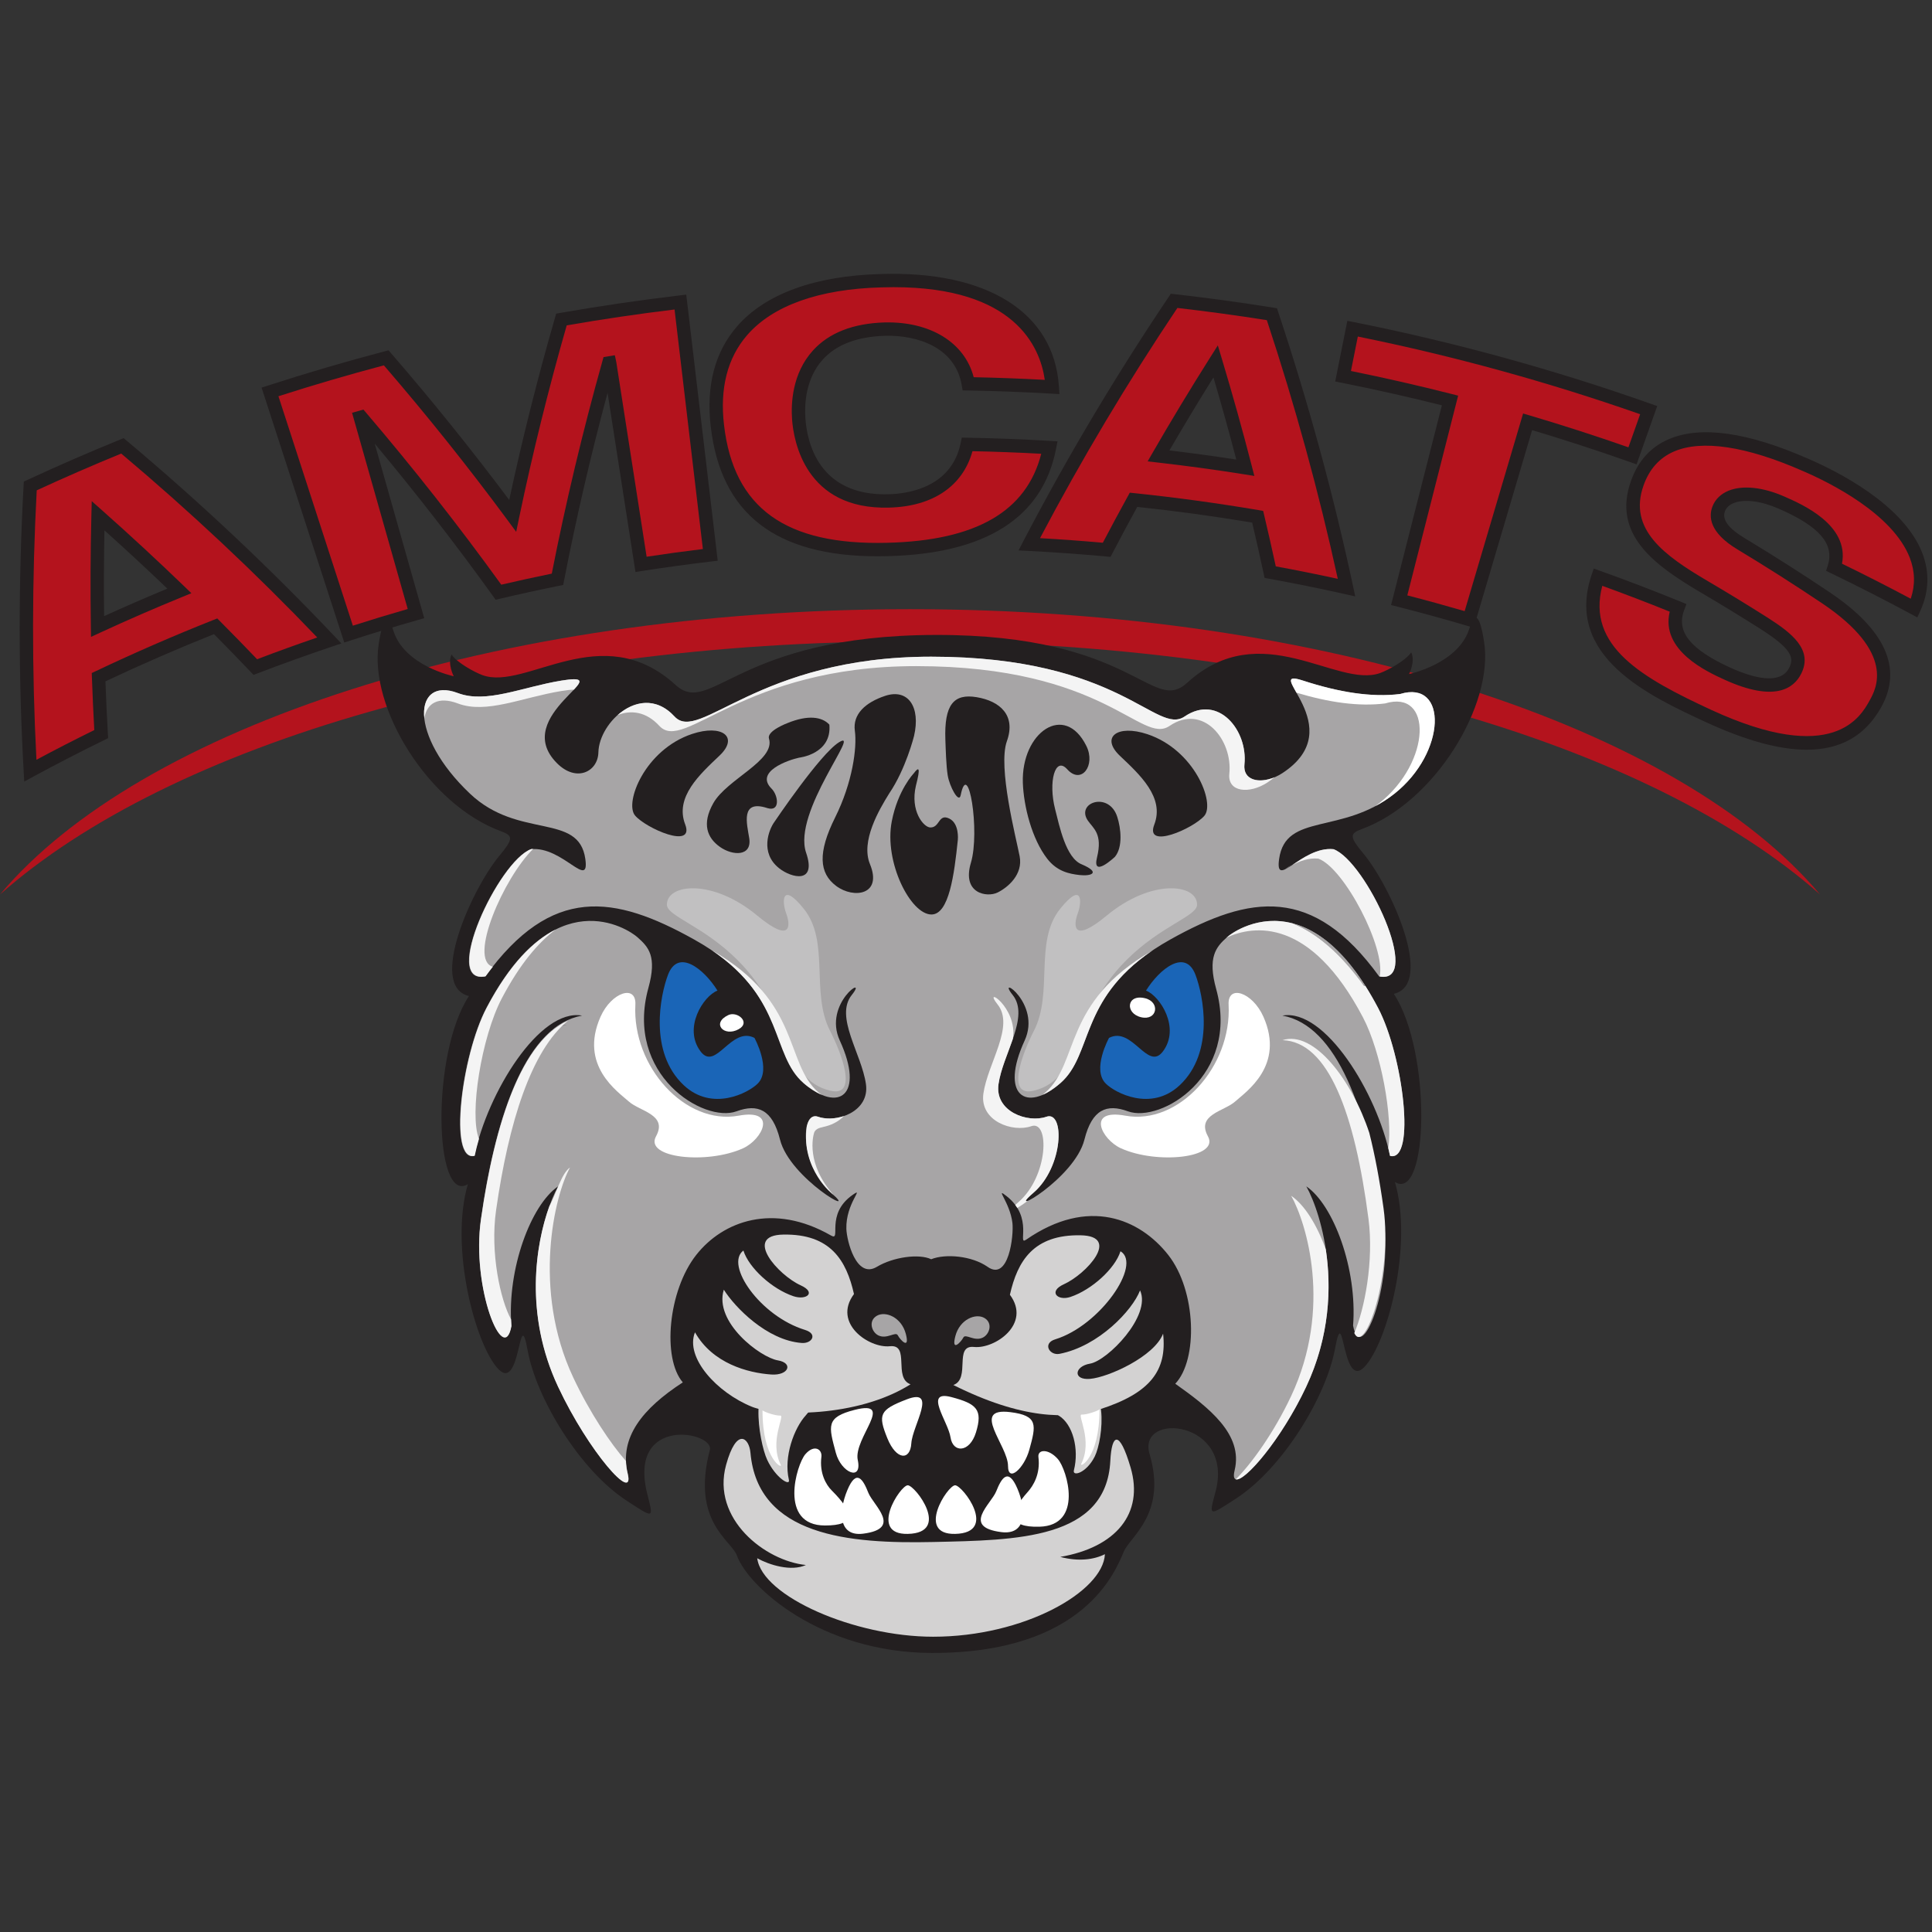 <?xml version="1.0" encoding="UTF-8"?>
<svg width="200px" height="200px" viewBox="0 0 200 200" version="1.1" xmlns="http://www.w3.org/2000/svg" xmlns:xlink="http://www.w3.org/1999/xlink">
    <rect x="0" y="0" width="200" height="200" fill="#333333" stroke="none"/>
    <!-- Generator: Sketch 51.2 (57519) - http://www.bohemiancoding.com/sketch -->
    <title>anna-maria</title>
    <desc>Created with Sketch.</desc>
    <defs></defs>
    <g id="anna-maria" stroke="none" stroke-width="1" fill="none" fill-rule="evenodd">
        <g id="anna-maria_BGL">
            <g id="anna-maria" transform="translate(0, 28)">
                <g id="g10" transform="translate(99.885, 71.603) scale(-1, 1) rotate(-180) translate(-99.885, -71.603) translate(0, 0.092)" fill-rule="nonzero">
                    <g id="g12">
                        <path d="M94.204,104.719 C135.253,104.719 170.843,94.076 188.409,78.518 C173.915,95.786 137.207,108.051 94.204,108.051 C51.201,108.051 14.493,95.785 0,78.517 C17.565,94.075 53.156,104.719 94.204,104.719" id="path14" fill="#B4131D"></path>
                        <path d="M10.151,117.729 C10.057,113.891 10.039,110.066 10.097,106.258 C12.9,107.553 15.724,108.781 18.568,109.943 C15.829,112.585 13.024,115.182 10.151,117.729 Z M22.32,106.281 C18.24,104.663 14.2,102.906 10.207,101.011 C10.276,99.042 10.366,97.078 10.476,95.118 C8.011,93.912 5.564,92.652 3.14,91.337 C2.596,101.035 2.59,110.876 3.133,120.808 C6.288,122.27 9.469,123.654 12.674,124.959 C20.287,118.576 27.433,111.844 34.09,104.815 C31.523,103.952 28.968,103.033 26.429,102.06 C25.078,103.479 23.709,104.886 22.32,106.281 Z" id="path16" fill="#B4131D"></path>
                        <path d="M10.81,116.214 C10.753,113.25 10.741,110.272 10.775,107.331 C12.934,108.314 15.128,109.269 17.324,110.179 C15.194,112.218 13.011,114.241 10.81,116.214 Z M9.422,105.184 L9.405,106.248 C9.347,110.046 9.365,113.915 9.46,117.746 L9.496,119.235 L10.61,118.247 C13.467,115.713 16.306,113.087 19.048,110.442 L19.812,109.704 L18.83,109.302 C15.998,108.145 13.158,106.91 10.388,105.63 L9.422,105.184 Z M3.802,120.355 C3.306,111.027 3.296,101.651 3.772,92.464 C5.737,93.516 7.746,94.546 9.76,95.538 C9.661,97.348 9.579,99.179 9.515,100.987 L9.499,101.442 L9.91,101.636 C13.894,103.527 17.984,105.306 22.065,106.925 L22.489,107.093 L22.811,106.77 C24.086,105.488 25.363,104.178 26.613,102.871 C28.674,103.655 30.763,104.41 32.842,105.122 C26.488,111.773 19.667,118.172 12.549,124.161 C9.618,122.96 6.679,121.682 3.802,120.355 Z M2.51,90.208 L2.449,91.298 C1.903,101.02 1.901,110.961 2.442,120.846 L2.465,121.261 L2.842,121.436 C5.985,122.893 9.205,124.294 12.413,125.6 L12.799,125.757 L13.118,125.49 C20.672,119.157 27.897,112.36 34.592,105.291 L35.337,104.504 L34.311,104.159 C31.767,103.304 29.198,102.38 26.677,101.414 L26.246,101.249 L25.928,101.583 C24.69,102.884 23.421,104.189 22.151,105.469 C18.379,103.964 14.603,102.321 10.915,100.581 C10.981,98.778 11.066,96.955 11.167,95.158 L11.193,94.699 L10.78,94.497 C8.315,93.291 5.856,92.023 3.47,90.729 L2.51,90.208 Z" id="path18" fill="#231F20"></path>
                        <path d="M58.121,138.04 C62.212,138.757 66.319,139.359 70.436,139.845 C71.467,131.122 72.498,122.398 73.529,113.674 C71.136,113.391 68.746,113.064 66.361,112.692 C65.278,119.646 64.194,126.6 63.11,133.553 C63.082,133.549 63.054,133.545 63.026,133.54 C60.937,126.091 59.165,118.62 57.711,111.146 C55.669,110.733 53.632,110.287 51.6,109.809 C47.153,115.992 42.412,122.039 37.382,127.929 C37.355,127.921 37.327,127.913 37.3,127.905 C39.22,121.135 41.141,114.364 43.061,107.594 C40.725,106.931 38.399,106.224 36.083,105.473 C33.373,113.829 30.662,122.185 27.952,130.541 C31.935,131.833 35.946,133.01 39.98,134.071 C44.59,128.744 48.956,123.287 53.074,117.714 C54.488,124.496 56.17,131.278 58.121,138.04" id="path20" fill="#B4131D"></path>
                        <path d="M28.824,130.095 L36.528,106.344 C38.412,106.948 40.317,107.527 42.207,108.07 L36.445,128.382 L37.621,128.715 L37.908,128.378 C42.809,122.639 47.512,116.656 51.892,110.588 C53.623,110.991 55.377,111.375 57.12,111.732 C58.561,119.066 60.322,126.463 62.36,133.727 L62.478,134.149 L63.647,134.338 L63.794,133.66 L66.938,113.481 C68.868,113.775 70.821,114.043 72.761,114.279 L69.829,139.075 C66.106,138.624 62.356,138.072 58.666,137.432 C56.785,130.871 55.132,124.192 53.751,117.573 L53.436,116.06 L52.517,117.303 C48.5,122.74 44.202,128.118 39.739,133.292 C36.085,132.323 32.419,131.249 28.824,130.095 Z M35.638,104.601 L27.08,130.986 L27.738,131.2 C31.704,132.486 35.764,133.678 39.804,134.74 L40.221,134.85 L40.504,134.524 C44.753,129.613 48.855,124.518 52.714,119.358 C54.065,125.658 55.658,132 57.456,138.231 L57.576,138.646 L58.001,138.722 C62.08,139.437 66.236,140.046 70.354,140.532 L71.041,140.614 L74.298,113.068 L73.611,112.986 C71.233,112.705 68.83,112.377 66.468,112.009 L65.784,111.902 L62.894,130.447 C61.162,124.007 59.649,117.484 58.39,111.014 L58.302,110.56 L57.848,110.468 C55.819,110.058 53.77,109.609 51.759,109.135 L51.309,109.029 L51.039,109.405 C47.182,114.767 43.07,120.066 38.789,125.19 L43.916,107.117 L43.25,106.928 C40.939,106.273 38.599,105.562 36.296,104.815 L35.638,104.601 Z" id="path22" fill="#231F20"></path>
                        <path d="M100.235,131.383 C99.569,135.197 95.946,137.145 91.617,137.045 C83.71,136.818 82.432,131.285 82.685,127.746 C82.939,124.145 84.845,119.056 92.018,119.258 C95.695,119.348 99.269,120.956 100.125,125.109 C102.966,125.06 105.806,124.952 108.643,124.785 C107.158,117.171 100.5,114.443 91.863,114.233 C81.994,113.98 75.404,117.269 74.265,127.017 C73.127,136.693 79.752,141.753 91.198,142.055 C98.736,142.298 108.327,140.221 108.928,131.054 C106.032,131.223 103.134,131.333 100.235,131.383" id="path24" fill="#B4131D"></path>
                        <path d="M92.518,141.385 C92.096,141.385 91.665,141.378 91.22,141.364 C84.794,141.194 79.996,139.482 77.338,136.413 C75.304,134.063 74.501,130.929 74.953,127.098 C75.954,118.522 81.328,114.652 91.846,114.925 C101.036,115.149 106.262,118.165 107.789,124.14 C105.42,124.27 103.031,124.36 100.669,124.407 C99.675,120.795 96.562,118.677 92.035,118.567 C83.356,118.326 82.151,125.493 81.994,127.697 C81.877,129.339 82.001,132.45 84.149,134.824 C85.812,136.663 88.318,137.642 91.597,137.737 C96.329,137.84 99.874,135.639 100.796,132.065 C103.231,132.016 105.701,131.924 108.156,131.791 C107.666,135.227 105.036,141.385 92.518,141.385 Z M90.854,113.528 C80.286,113.528 74.631,117.922 73.578,126.936 C73.08,131.17 73.993,134.663 76.292,137.319 C79.211,140.69 84.359,142.567 91.179,142.747 C102.225,143.105 109.117,138.748 109.619,131.099 L109.67,130.317 L108.888,130.363 C106.001,130.531 103.086,130.642 100.223,130.691 L99.652,130.701 L99.553,131.264 C98.877,135.136 95.016,136.435 91.633,136.353 C88.749,136.27 86.575,135.443 85.175,133.895 C83.372,131.903 83.273,129.218 83.375,127.795 C83.546,125.367 84.722,119.74 91.999,119.95 C93.921,119.997 98.491,120.607 99.448,125.249 L99.564,125.811 L100.137,125.801 C102.97,125.752 105.845,125.643 108.683,125.475 L109.474,125.429 L109.322,124.652 C107.933,117.527 102.065,113.789 91.881,113.542 C91.534,113.533 91.191,113.528 90.854,113.528 Z" id="path26" fill="#231F20"></path>
                        <path d="M125.842,133.707 C123.797,130.472 121.826,127.209 119.929,123.921 C122.931,123.578 125.928,123.169 128.916,122.694 C127.969,126.37 126.944,130.042 125.842,133.707 Z M130.194,117.622 C125.926,118.345 121.639,118.93 117.342,119.376 C116.395,117.656 115.469,115.929 114.562,114.197 C111.895,114.443 109.224,114.635 106.551,114.771 C111.016,123.339 116.017,131.755 121.543,139.971 C124.925,139.588 128.3,139.128 131.666,138.589 C134.794,129.193 137.369,119.742 139.392,110.286 C136.766,110.874 134.131,111.408 131.489,111.887 C131.078,113.799 130.647,115.711 130.194,117.622 Z" id="path28" fill="#B4131D"></path>
                        <path d="M121.057,124.486 C123.357,124.211 125.678,123.895 127.981,123.541 C127.24,126.375 126.447,129.225 125.615,132.045 C124.056,129.547 122.527,127.014 121.057,124.486 Z M129.85,121.845 L128.807,122.011 C125.833,122.484 122.819,122.895 119.851,123.233 L118.803,123.352 L119.33,124.266 C121.223,127.549 123.217,130.849 125.257,134.077 L126.068,135.359 L126.505,133.906 C127.602,130.257 128.639,126.543 129.586,122.867 L129.85,121.845 Z M132.068,112.484 C134.202,112.092 136.355,111.66 138.488,111.194 C136.532,120.149 134.063,129.15 131.142,137.972 C128.078,138.456 124.967,138.881 121.883,139.236 C116.713,131.523 111.933,123.513 107.664,115.404 C109.828,115.282 112.008,115.122 114.164,114.928 C115.011,116.541 115.875,118.148 116.735,119.71 L116.957,120.112 L117.414,120.065 C121.71,119.618 126.048,119.026 130.31,118.304 L130.762,118.227 L130.867,117.781 C131.284,116.026 131.687,114.247 132.068,112.484 Z M140.295,109.374 L139.241,109.61 C136.632,110.195 133.982,110.732 131.365,111.206 L130.909,111.288 L130.812,111.741 C130.436,113.493 130.037,115.265 129.626,117.015 C125.691,117.673 121.693,118.219 117.727,118.64 C116.872,117.08 116.014,115.48 115.176,113.876 L114.961,113.465 L114.499,113.508 C111.853,113.752 109.168,113.945 106.516,114.08 L105.439,114.135 L105.937,115.092 C110.42,123.693 115.477,132.194 120.969,140.357 L121.203,140.706 L121.621,140.659 C125.002,140.276 128.418,139.81 131.775,139.272 L132.19,139.206 L132.322,138.808 C135.433,129.464 138.039,119.916 140.069,110.43 L140.295,109.374 Z" id="path30" fill="#231F20"></path>
                        <path d="M150.105,129.657 C146.433,130.591 142.742,131.428 139.036,132.167 C139.363,133.808 139.69,135.449 140.018,137.089 C150.376,135.024 160.621,132.213 170.67,128.657 C170.113,127.08 169.554,125.502 168.997,123.925 C165.401,125.197 161.78,126.372 158.138,127.449 C156.121,120.629 154.105,113.809 152.089,106.99 C149.684,107.701 147.268,108.365 144.844,108.981 C146.597,115.874 148.351,122.765 150.105,129.657" id="path32" fill="#B4131D"></path>
                        <path d="M145.685,109.48 C147.665,108.97 149.655,108.422 151.621,107.849 L157.671,128.309 L158.334,128.113 C161.756,127.1 165.198,125.99 168.574,124.807 L169.787,128.234 C160.269,131.569 150.445,134.272 140.561,136.275 L139.85,132.709 C143.326,132.004 146.83,131.204 150.275,130.328 L150.946,130.157 L145.685,109.48 Z M152.556,106.131 L151.893,106.327 C149.507,107.032 147.079,107.699 144.674,108.31 L144.003,108.481 L149.263,129.156 C145.833,130.017 142.35,130.8 138.901,131.488 L138.222,131.623 L139.475,137.903 L140.153,137.768 C150.555,135.695 160.901,132.848 170.901,129.309 L171.553,129.079 L169.418,123.042 L168.766,123.273 C165.421,124.456 162.006,125.57 158.605,126.588 L152.556,106.131 Z" id="path34" fill="#231F20"></path>
                        <path d="M189.876,112.383 C190.913,115.699 187.535,117.726 184.41,119.09 C181.2,120.498 178.595,120.108 177.932,118.468 C177.404,117.168 178.376,115.94 180.215,114.834 C183.195,113.037 186.13,111.169 189.015,109.231 C193.657,106.112 196.472,102.475 194.158,98.279 C191.755,93.925 186.809,92.412 176.876,96.989 C170.705,99.845 162.793,103.595 165.415,111.37 C168.192,110.374 170.953,109.317 173.695,108.197 C172.42,104.816 175.792,102.756 178.851,101.362 C182.167,99.863 184.836,99.644 185.851,101.7 C186.745,103.518 185.361,104.83 182.652,106.566 C180.574,107.887 178.471,109.171 176.345,110.418 C171.89,113.051 167.681,116.008 169.485,121.085 C171.424,126.589 177.715,127.034 186.904,122.991 C192.94,120.394 201.262,115.003 198.158,108.159 C195.421,109.63 192.659,111.039 189.876,112.383" id="path36" fill="#B4131D"></path>
                        <path d="M165.867,110.471 C164.214,104.199 170.009,100.929 177.167,97.618 C189.792,91.8 192.622,96.929 193.552,98.614 C194.223,99.829 196.263,103.528 188.629,108.657 C185.763,110.582 182.812,112.461 179.857,114.241 C176.943,115.995 176.853,117.65 177.291,118.729 C177.58,119.445 178.152,119.995 178.943,120.317 C180.39,120.906 182.484,120.69 184.688,119.724 C186.573,118.901 191.443,116.776 190.684,112.761 C193.069,111.6 195.457,110.384 197.8,109.136 C198.276,110.55 198.244,111.97 197.703,113.367 C195.933,117.941 189.37,121.177 186.631,122.355 C180.784,124.927 176.169,125.623 173.278,124.37 C171.789,123.725 170.732,122.543 170.137,120.854 C168.52,116.302 172.317,113.602 176.696,111.015 C178.807,109.777 180.937,108.476 183.024,107.15 C185.44,105.601 187.695,103.883 186.472,101.394 C185.692,99.814 183.688,98.416 178.566,100.732 C176.696,101.584 171.888,103.775 172.848,107.795 C170.554,108.723 168.211,109.621 165.867,110.471 Z M187.033,93.502 C184.192,93.502 180.721,94.456 176.586,96.361 C170.742,99.064 161.912,103.15 164.759,111.591 L164.985,112.259 L165.648,112.021 C168.439,111.021 171.235,109.95 173.958,108.838 L174.581,108.584 L174.343,107.953 C173.502,105.725 174.981,103.886 179.138,101.992 C181.407,100.966 184.307,100.135 185.23,102.006 C185.747,103.058 185.433,103.962 182.279,105.984 C180.209,107.299 178.093,108.591 175.994,109.821 C171.29,112.601 166.865,115.777 168.833,121.316 C169.56,123.38 170.87,124.836 172.728,125.641 C176.028,127.07 180.891,126.393 187.183,123.624 C190.078,122.379 197.034,118.931 198.994,113.866 C199.761,111.883 199.692,109.867 198.788,107.874 L198.482,107.199 L197.83,107.55 C195.121,109.006 192.344,110.423 189.575,111.76 L189.037,112.019 L189.216,112.59 C189.91,114.81 188.342,116.619 184.133,118.455 C182.297,119.261 180.553,119.478 179.466,119.035 C179.022,118.855 178.722,118.577 178.574,118.209 C178.232,117.366 178.904,116.43 180.572,115.427 C183.545,113.634 186.515,111.743 189.401,109.806 C195.165,105.933 196.969,101.942 194.764,97.945 C193.128,94.982 190.571,93.502 187.033,93.502 Z" id="path38" fill="#231F20"></path>
                        <path d="M116.34,10.504 C117.018,12.081 120.823,14.426 119.003,20.589 C117.688,25.036 127.825,24.091 125.824,16.665 C125.128,14.087 125.11,14.133 127.962,15.989 C132.804,19.141 137.308,26.573 138.208,31.527 C139.141,36.659 138.884,27.136 141.249,29.613 C143.613,32.09 146.315,42.223 144.4,48.752 C147.891,46.613 148.228,62.264 144.287,68.232 C148.567,69.244 143.951,79.378 141.137,82.755 C139.705,84.472 139.689,84.822 140.967,85.289 C148.51,88.047 154.647,98.124 153.634,104.655 C153.174,107.612 152.649,107.804 152.113,106.063 C150.988,102.402 145.864,101.334 145.864,101.334 C145.864,101.334 146.54,102.627 146.089,103.585 C145.526,102.74 143.717,101.749 142.881,101.445 C138.377,99.813 130.553,107.413 122.896,100.433 C119.231,97.091 117.434,105.433 96.848,105.386 C76.261,105.341 73.603,96.866 69.938,100.208 C62.282,107.188 54.457,99.588 49.953,101.221 C49.117,101.524 47.307,102.516 46.744,103.36 C46.294,102.402 46.969,101.108 46.969,101.108 C46.969,101.108 41.846,102.177 40.72,105.837 C40.185,107.579 39.659,107.387 39.201,104.43 C38.187,97.899 44.323,87.822 51.867,85.063 C53.145,84.597 53.129,84.248 51.699,82.531 C48.884,79.153 44.267,69.019 48.546,68.006 C44.604,62.039 44.942,46.388 48.433,48.528 C46.519,41.998 49.222,31.865 51.586,29.388 C53.95,26.91 53.693,36.433 54.626,31.302 C55.527,26.347 60.03,18.917 64.872,15.763 C67.725,13.906 67.663,13.852 67.011,16.44 C64.941,24.65 73.987,22.91 73.484,21.009 C71.523,13.587 75.722,11.66 76.286,10.085 C77.425,6.896 84.9,0.029 96.454,0.001 C112.292,-0.035 115.489,8.514 116.34,10.504" id="path40" fill="#231F20"></path>
                        <path d="M122.632,96.943 C126.122,99.307 129.188,95.497 128.824,91.988 C128.624,90.066 130.917,89.874 132.764,91.088 C139.971,95.816 130.401,102.122 134.891,100.658 C138.561,99.462 141.967,98.897 144.945,99.272 C149.878,100.77 149.753,93.227 144.349,88.948 C138.918,84.649 133.09,87.034 132.414,82.193 C131.96,78.942 134.778,83.544 138.043,83.206 C141.422,81.968 147.389,69.132 142.772,70.033 C135.904,79.491 129.435,78.483 121.155,73.86 C111.472,68.457 113.385,62.152 109.782,58.999 C106.18,55.847 103.477,57.76 106.068,63.391 C107.853,67.271 103.027,70.37 104.829,68.118 C106.631,65.867 103.815,62.039 103.365,58.886 C102.958,56.029 106.406,54.833 108.32,55.508 C110.233,56.184 110.12,50.329 106.968,47.627 C103.815,44.924 111.247,49.091 112.26,53.144 C113.049,56.296 114.583,56.87 116.763,56.071 C120.142,54.833 128.377,59.744 125.897,68.737 C124.996,72.003 125.865,73.069 127.01,74.085 C128.022,74.986 135.679,80.053 142.66,66.768 C145.265,61.812 146.601,50.78 143.898,51.456 C142.547,57.985 137.144,66.768 132.752,65.98 C138.381,64.966 141.608,56.227 143.223,44.924 C144.235,37.832 140.858,29.613 140.071,33.891 C140.521,39.745 138.043,46.388 135.229,48.303 C136.806,45.488 139.507,36.706 135.229,27.587 C132.064,20.836 127.047,15.767 127.81,18.917 C128.711,22.631 125.154,25.395 121.663,27.871 C124.028,30.348 123.857,37.494 120.93,41.21 C118.002,44.924 112.679,47.25 106.23,42.786 C105.256,42.11 107.057,45.038 104.204,47.289 C102.91,48.311 104.549,46.675 104.806,44.512 C104.954,43.237 104.43,38.432 102.239,39.97 C100.628,41.104 97.899,41.36 96.397,40.759 C95.121,41.36 92.456,40.985 90.767,39.97 C88.631,38.69 87.649,42.702 87.615,43.911 C87.54,46.538 89.535,48.301 88.291,47.439 C85.363,45.413 87.164,42.56 86.024,43.215 C80.044,46.646 74.828,44.7 72.078,41.21 C69.15,37.494 68.543,30.488 70.684,28.011 C66.518,25.309 64.083,22.295 64.985,18.579 C65.748,15.429 60.944,20.836 57.778,27.587 C53.499,36.706 56.202,45.488 57.778,48.303 C54.964,46.388 52.486,39.745 52.937,33.891 C52.148,29.613 48.771,37.832 49.784,44.924 C51.398,56.227 54.626,64.966 60.256,65.98 C55.864,66.768 50.46,57.985 49.109,51.456 C46.406,50.78 47.743,61.812 50.347,66.768 C57.328,80.053 64.985,74.986 65.997,74.085 C67.142,73.069 68.024,72.116 67.123,68.85 C64.642,59.857 72.866,54.833 76.243,56.071 C78.422,56.87 79.959,56.296 80.747,53.144 C81.76,49.091 89.192,44.924 86.039,47.627 C82.886,50.329 82.774,56.184 84.688,55.508 C86.601,54.833 90.05,56.029 89.642,58.886 C89.192,62.039 86.377,65.867 88.178,68.118 C89.98,70.37 85.155,67.271 86.939,63.391 C89.528,57.76 86.826,55.847 83.224,58.999 C79.622,62.152 81.535,68.457 71.852,73.86 C63.572,78.483 57.103,79.491 50.235,70.033 C45.618,69.132 51.586,81.968 54.964,83.206 C58.229,83.544 61.046,78.942 60.593,82.193 C59.917,87.034 53.687,84.184 48.658,88.948 C42.241,95.028 42.803,101.108 47.395,99.369 C50.348,98.25 54.018,99.987 58.115,100.658 C64.309,101.67 52.711,97.054 57.666,92.1 C59.677,90.09 61.899,91.235 61.945,93.227 C62.016,96.412 66.488,100.57 69.826,96.943 C72.406,94.138 78.383,103.134 96.397,103.134 C115.988,103.134 119.685,94.945 122.632,96.943" id="path42" fill="#A7A5A6"></path>
                        <path d="M94.258,27.812 C92.431,28.475 94.258,31.977 92.119,31.752 C89.98,31.527 86.15,34.116 88.403,37.156 C87.615,40.646 85.968,43.398 81.085,43.311 C76.882,43.237 80.559,39.108 82.886,38.057 C84.539,37.311 83.487,36.48 82.135,36.931 C79.942,37.664 77.519,39.857 76.957,41.66 C75.004,40.196 78.683,34.867 83.337,33.44 C84.677,33.03 84.058,32.012 82.999,32.09 C79.397,32.352 76.056,35.805 74.93,37.607 C73.879,34.228 78.721,30.588 80.521,30.289 C82.153,30.016 81.65,28.703 79.846,28.825 C77.406,28.993 73.765,29.973 71.944,33.194 C70.893,30.568 74.223,26.954 77.826,25.491 C80.283,24.492 88.741,24.322 94.258,27.812" id="path44" fill="#D3D2D2"></path>
                        <path d="M98.691,27.738 C100.516,28.4 98.691,31.903 100.83,31.677 C102.97,31.453 106.796,34.042 104.545,37.082 C105.333,40.571 106.981,43.324 111.863,43.237 C116.067,43.161 112.46,39.221 110.135,38.17 C108.48,37.423 109.463,36.406 110.813,36.856 C113.006,37.588 115.429,39.784 115.992,41.585 C118.245,40.235 113.888,33.891 109.232,32.465 C107.892,32.054 108.642,30.762 109.683,30.965 C113.736,31.752 117.226,35.468 118.019,37.533 C119.219,34.904 114.64,30.25 112.839,29.95 C111.209,29.678 111.036,28.225 112.836,28.374 C114.744,28.533 119.502,30.69 120.403,33.054 C120.823,29.272 119.111,26.898 113.821,25.211 C110.516,24.156 105.743,24.208 98.691,27.738" id="path46" fill="#D3D2D2"></path>
                        <path d="M90.767,34.904 C91.668,35.43 93.32,34.755 93.771,33.028 C94.22,31.302 93.17,32.428 92.945,32.877 C92.72,33.329 91.819,32.428 90.918,32.877 C90.226,33.224 89.866,34.38 90.767,34.904" id="path48" fill="#A7A5A6"></path>
                        <path d="M101.902,34.679 C101.001,35.204 99.349,34.53 98.899,32.803 C98.448,31.076 99.498,32.203 99.724,32.651 C99.949,33.102 100.85,32.203 101.751,32.651 C102.442,32.998 102.803,34.154 101.902,34.679" id="path50" fill="#A7A5A6"></path>
                        <path d="M80.998,28.019 C77.37,29.19 78.538,21.888 79.414,20.004 C80.289,18.119 81.834,17.204 81.666,17.925 C81.102,20.329 82.22,23.293 83.416,24.597 C85.127,26.459 83.473,27.222 80.998,28.019" id="path52" fill="#D3D2D2"></path>
                        <path d="M88.485,25.167 C85.463,24.4 85.78,23.51 86.526,20.718 C87.081,18.642 89.275,17.729 88.797,19.966 C88.313,22.221 92.749,26.247 88.485,25.167" id="path54" fill="#FFFFFF"></path>
                        <path d="M93.848,26.245 C91.059,25.168 90.851,24.698 91.868,22.202 C92.788,19.946 94.231,19.895 94.34,21.702 C94.451,23.512 97.13,27.514 93.848,26.245" id="path56" fill="#FFFFFF"></path>
                        <path d="M110.961,27.576 C114.989,28.897 114.2,22.08 113.329,20.341 C112.456,18.601 111.001,18.237 111.168,18.901 C111.73,21.119 111.059,23.703 109.589,24.577 C106.972,26.136 108.515,26.776 110.961,27.576" id="path58" fill="#D3D2D2"></path>
                        <path d="M104.577,24.931 C107.498,24.572 107.259,23.589 106.554,21.034 C106.03,19.132 104.35,17.575 104.35,19.358 C104.35,21.474 100.409,25.442 104.577,24.931" id="path60" fill="#FFFFFF"></path>
                        <path d="M98.479,26.49 C101.119,25.797 101.755,25.184 101.032,22.832 C100.377,20.708 98.645,20.684 98.398,22.319 C98.153,23.953 95.575,27.249 98.479,26.49" id="path62" fill="#FFFFFF"></path>
                        <path d="M107.607,13.069 C112.185,13.196 110.469,18.963 109.514,20.065 C108.559,21.165 107.392,21.103 107.498,20.273 C107.718,18.512 106.954,17.3 106.396,16.675 C104.428,14.469 104.304,12.978 107.607,13.069" id="path64" fill="#FFFFFF"></path>
                        <path d="M103.655,12.511 C106.225,12.183 106.296,14.711 105.328,16.998 C104.359,19.286 103.655,18.054 103.128,16.734 C102.6,15.415 99.52,13.038 103.655,12.511" id="path66" fill="#FFFFFF"></path>
                        <path d="M85.405,13.196 C80.573,13.196 82.453,19.513 83.37,20.573 C84.287,21.631 85.13,21.093 85.03,20.295 C84.818,18.599 85.52,17.403 86.089,16.835 C88.457,14.469 88.583,13.196 85.405,13.196" id="path68" fill="#FFFFFF"></path>
                        <path d="M89.366,12.35 C86.83,12.021 86.761,14.557 87.716,16.854 C88.672,19.151 89.366,17.913 89.887,16.589 C90.41,15.265 93.45,12.88 89.366,12.35" id="path70" fill="#FFFFFF"></path>
                        <path d="M93.97,12.326 C89.893,12.237 93.188,17.357 93.97,17.357 C94.751,17.357 98.482,12.422 93.97,12.326" id="path72" fill="#FFFFFF"></path>
                        <path d="M98.872,12.326 C94.794,12.237 98.09,17.357 98.872,17.357 C99.652,17.357 103.383,12.422 98.872,12.326" id="path74" fill="#FFFFFF"></path>
                        <path d="M77.686,20.729 C78.449,12.081 87.946,11.295 96.593,11.486 C105.242,11.677 114.533,11.744 114.941,19.889 C115.081,22.689 115.872,23.168 117.042,19.189 C118.442,14.426 115.501,10.925 109.758,9.944 C111.666,9.437 113.26,9.665 114.381,10.225 C114.19,6.347 106.005,1.681 96.593,1.681 C88.453,1.681 78.895,5.862 78.386,9.804 C79.647,9.105 81.903,8.406 83.428,9.105 C79.226,9.524 73.624,13.866 75.165,19.468 C76.246,23.401 77.548,22.293 77.686,20.729" id="path76" fill="#D3D2D2"></path>
                        <path d="M78.439,58.943 C79.9,60.404 78.101,63.672 78.101,63.672 C75.68,64.91 74.104,60.181 72.528,62.264 C70.691,64.692 72.809,68.006 74.273,68.568 C72.866,70.821 70.194,72.961 69.15,70.201 C68.362,68.118 67.123,62.208 70.782,58.773 C73.738,56 77.482,57.985 78.439,58.943" id="path78" fill="#1A65B7"></path>
                        <path d="M114.468,58.943 C113.005,60.404 114.806,63.672 114.806,63.672 C117.226,64.91 118.803,60.181 120.379,62.264 C122.215,64.692 120.097,68.006 118.634,68.568 C120.041,70.821 122.713,72.961 123.756,70.201 C124.545,68.118 125.783,62.208 122.125,58.773 C119.168,56 115.424,57.985 114.468,58.943" id="path80" fill="#1A65B7"></path>
                        <path d="M75.399,66.036 C76.317,66.467 77.752,65.286 76.468,64.572 C74.949,63.728 73.597,65.191 75.399,66.036" id="path82" fill="#FFFFFF"></path>
                        <path d="M118.521,67.781 C120.134,67.402 119.817,65.416 118.127,65.811 C116.439,66.205 116.608,68.232 118.521,67.781" id="path84" fill="#FFFFFF"></path>
                        <path d="M76.356,71.721 C82.211,65.867 80.86,59.449 85.927,58.21 C88.888,57.487 87.109,62.105 85.927,64.403 C83.9,68.343 85.927,73.635 83.224,77.014 C80.895,79.925 80.935,77.764 81.385,76.563 C81.836,75.362 81.982,73.353 78.383,76.338 C73.767,80.167 69.038,79.64 69.038,77.464 C69.038,76.263 72.771,75.306 76.356,71.721" id="path86" fill="#C1C0C1"></path>
                        <path d="M65.773,67.105 C65.435,60.687 70.952,54.608 76.468,55.621 C80.53,56.367 78.933,53.158 76.919,52.243 C73.203,50.555 66.673,51.23 67.911,53.483 C69.15,55.734 66.222,56.071 65.097,57.085 C63.97,58.098 59.917,60.8 62.17,65.867 C63.299,68.408 65.886,69.244 65.773,67.105" id="path88" fill="#FFFFFF"></path>
                        <path d="M116.601,71.721 C110.746,65.867 112.097,59.449 107.03,58.21 C104.069,57.487 105.849,62.105 107.03,64.403 C109.058,68.343 107.03,73.635 109.734,77.014 C112.062,79.925 112.021,77.764 111.57,76.563 C111.121,75.362 110.974,73.353 114.573,76.338 C119.191,80.167 123.92,79.64 123.92,77.464 C123.92,76.263 120.185,75.306 116.601,71.721" id="path90" fill="#C1C0C1"></path>
                        <path d="M127.185,67.105 C127.522,60.687 122.005,54.608 116.488,55.621 C112.427,56.367 114.024,53.158 116.038,52.243 C119.754,50.555 126.284,51.23 125.045,53.483 C123.808,55.734 126.734,56.071 127.861,57.085 C128.985,58.098 133.039,60.8 130.786,65.867 C129.657,68.408 127.072,69.244 127.185,67.105" id="path92" fill="#FFFFFF"></path>
                        <path d="M71.64,95.134 C74.754,96.172 76.522,94.829 74.488,92.896 C72.454,90.964 69.839,88.609 70.928,85.776 C71.945,83.132 66.86,85.369 65.74,86.692 C64.622,88.014 66.757,93.506 71.64,95.134" id="path94" fill="#231F20"></path>
                        <path d="M118.779,95.111 C115.665,96.149 113.897,94.806 115.93,92.873 C117.965,90.941 120.58,88.586 119.492,85.754 C118.474,83.11 123.559,85.348 124.679,86.669 C125.797,87.992 123.661,93.484 118.779,95.111" id="path96" fill="#231F20"></path>
                        <path d="M113.821,25.211 C113.496,24.998 112.472,24.657 111.971,24.677 C111.469,24.698 113.155,22.029 111.931,19.581 C111.699,19.118 113.817,20.082 113.821,25.211" id="path98" fill="#FFFFFF"></path>
                        <path d="M78.933,25.106 C79.258,24.893 80.281,24.552 80.782,24.572 C81.284,24.592 79.599,21.923 80.823,19.476 C81.054,19.013 78.937,19.977 78.933,25.106" id="path100" fill="#FFFFFF"></path>
                        <path d="M143.381,98.294 C148.315,99.793 148.189,92.249 142.785,87.97 C142.647,87.861 142.509,87.759 142.37,87.658 C143.029,88.007 143.692,88.428 144.349,88.948 C149.753,93.227 149.878,100.77 144.945,99.272 C141.967,98.897 138.561,99.462 134.891,100.658 C133.156,101.224 133.522,100.626 134.207,99.41 C137.54,98.406 140.643,97.95 143.381,98.294" id="path102" fill="#FFFFFF"></path>
                        <path d="M136.479,82.228 C139.164,81.245 143.475,72.947 142.823,70.027 C147.339,69.236 141.409,81.973 138.043,83.206 C136.358,83.38 134.794,82.24 133.735,81.541 C134.558,81.985 135.498,82.33 136.479,82.228" id="path104" fill="#F4F4F4"></path>
                        <path d="M57.924,65.042 C57.69,64.892 57.462,64.727 57.238,64.546 C57.704,64.757 58.188,64.912 58.692,65.003 C58.439,65.048 58.183,65.057 57.924,65.042" id="path106" fill="#918F90"></path>
                        <path d="M132.76,63.436 C137.509,63.281 140.242,55.873 141.665,44.937 C142.23,40.588 141.265,35.595 140.194,33.117 C141.284,30.742 144.174,39.173 143.223,46.036 C142.824,48.913 142.335,51.537 141.749,53.842 C139.971,59.25 136.031,64.496 132.76,63.436" id="path108" fill="#F4F4F4"></path>
                        <path d="M133.665,47.325 C135.242,44.511 137.943,35.729 133.665,26.609 C131.884,22.812 129.518,19.546 127.924,17.977 C128.816,17.672 132.64,22.066 135.229,27.587 C137.66,32.768 137.836,37.839 137.247,41.771 C136.335,44.322 135.04,46.39 133.665,47.325" id="path110" fill="#F4F4F4"></path>
                        <path d="M68.262,95.965 C70.842,93.161 76.819,102.157 94.834,102.157 C114.425,102.157 118.121,93.968 121.068,95.965 C124.558,98.329 127.624,94.52 127.26,91.01 C127.06,89.089 129.353,88.896 131.2,90.11 C131.472,90.288 131.712,90.47 131.938,90.652 C130.302,89.97 128.653,90.346 128.824,91.988 C129.188,95.497 126.122,99.307 122.632,96.943 C119.685,94.945 115.988,103.134 96.397,103.134 C78.383,103.134 72.406,94.138 69.826,96.943 C67.885,99.052 65.562,98.527 63.942,97.093 C65.316,97.631 66.885,97.462 68.262,95.965" id="path112" fill="#F4F4F4"></path>
                        <path d="M119.247,72.682 C109.962,67.324 111.776,61.135 108.218,58.021 C108.117,57.932 108.016,57.848 107.915,57.767 C108.489,58.013 109.121,58.419 109.782,58.999 C113.126,61.924 111.725,67.566 119.247,72.682" id="path114" fill="#F4F4F4"></path>
                        <path d="M73.723,72.724 C83.008,67.366 81.174,61.135 84.732,58.021 C84.834,57.932 84.982,57.847 85.082,57.765 C84.508,58.01 83.83,58.419 83.169,58.999 C79.825,61.924 81.245,67.608 73.723,72.724" id="path116" fill="#F4F4F4"></path>
                        <path d="M141.351,69.039 C141.302,69.046 141.26,69.045 141.208,69.056 C138.723,72.478 136.29,74.524 133.804,75.53 C130.293,76.444 127.584,74.597 127.01,74.085 C127,74.077 126.99,74.067 126.98,74.058 C129.765,75.346 135.637,76.179 141.096,65.79 C142.974,62.216 144.192,55.484 143.713,52.26 C143.78,51.989 143.844,51.719 143.898,51.456 C146.601,50.78 145.265,61.812 142.66,66.768 C142.225,67.594 141.788,68.35 141.351,69.039" id="path118" fill="#F4F4F4"></path>
                        <path d="M106.968,47.627 C110.12,50.329 110.233,56.184 108.32,55.508 C106.406,54.833 102.958,56.029 103.365,58.886 C103.579,60.383 104.325,62.032 104.858,63.593 C105.354,66.879 101.65,69.159 103.265,67.141 C105.067,64.89 102.251,61.061 101.801,57.909 C101.394,55.052 104.842,53.855 106.756,54.531 C108.669,55.207 108.556,49.352 105.404,46.649 C105.287,46.549 105.189,46.461 105.1,46.379 C105.177,46.276 105.247,46.173 105.31,46.07 C105.606,46.245 105.979,46.494 106.393,46.804 C106.042,46.675 106.122,46.901 106.968,47.627" id="path120" fill="#F4F4F4"></path>
                        <path d="M133.001,81.109 C133.204,81.213 133.452,81.393 133.735,81.609 C133.478,81.449 133.232,81.279 133.001,81.109" id="path122" fill="#A7A5A6"></path>
                        <path d="M59.008,50.255 C58.124,49.654 57.599,47.583 56.861,46.22 C55.45,42.304 54.256,35.047 57.769,27.558 C60.935,20.808 65.739,15.402 64.975,18.551 C64.866,19.003 64.807,19.444 64.793,19.876 C63.262,21.592 61.056,24.863 59.333,28.536 C55.054,37.656 57.432,47.44 59.008,50.255" id="path124" fill="#F4F4F4"></path>
                        <path d="M51.355,45.842 C52.656,54.945 55.003,62.382 58.809,65.462 C54.069,63.318 51.261,55.155 49.791,44.864 C48.778,37.771 52.155,29.552 52.944,33.829 C52.926,34.063 52.914,34.299 52.906,34.533 C51.81,36.51 50.721,41.397 51.355,45.842" id="path126" fill="#F4F4F4"></path>
                        <path d="M55.192,83.233 C55.127,83.23 55.063,83.229 54.998,83.222 C51.62,81.983 45.652,69.147 50.269,70.048 C50.519,70.393 50.769,70.72 51.018,71.037 C48.447,71.762 52.119,80.215 55.192,83.233" id="path128" fill="#F4F4F4"></path>
                        <path d="M51.945,67.761 C53.805,71.3 55.712,73.536 57.529,74.896 C55.265,73.753 52.783,71.355 50.382,66.783 C47.777,61.827 46.441,50.795 49.143,51.471 C49.26,52.038 49.409,52.621 49.584,53.215 C48.56,55.754 49.837,63.749 51.945,67.761" id="path130" fill="#F4F4F4"></path>
                        <path d="M133.804,75.53 C136.29,74.524 138.723,72.478 141.208,69.056 C141.26,69.045 141.302,69.046 141.351,69.039 C138.741,73.153 136.101,74.932 133.804,75.53" id="path132" fill="#A7A5A6"></path>
                        <path d="M84.276,53.846 C84.434,54.34 85.054,54.394 85.184,54.437 C85.184,54.437 85.177,54.438 85.165,54.441 C85.991,54.602 86.802,54.984 87.362,55.583 C86.454,55.272 85.45,55.239 84.688,55.508 C84.106,55.713 83.715,55.309 83.537,54.579 C83.534,54.575 83.527,54.572 83.526,54.567 C83.523,54.547 83.523,54.529 83.52,54.51 C83.514,54.482 83.505,54.455 83.5,54.426 C83.504,54.425 83.507,54.425 83.511,54.425 C82.901,50.043 86.28,47.43 86.28,47.43 C83.425,50.631 84.161,53.486 84.276,53.846" id="path134" fill="#F4F4F4"></path>
                        <path d="M47.395,98.293 C50.348,97.174 54.018,98.91 58.115,99.581 C58.691,99.675 59.111,99.72 59.407,99.722 C60.26,100.631 60.42,101.034 58.115,100.658 C54.018,99.987 50.348,98.25 47.395,99.369 C44.968,100.288 43.668,99.022 43.928,96.728 C44.143,98.314 45.381,99.056 47.395,98.293" id="path136" fill="#F4F4F4"></path>
                        <path d="M104.233,94.388 C105.195,97.067 103.512,98.539 101.109,98.941 C98.706,99.343 97.734,98.143 97.865,94.522 C97.898,93.627 97.944,91.85 98.106,90.849 C98.294,89.69 99.266,87.891 99.448,88.791 C100.236,92.711 101.47,85.015 100.508,81.803 C99.547,78.589 102.191,78.187 103.272,78.722 C104.353,79.258 105.915,80.597 105.554,82.472 C105.194,84.346 103.272,91.71 104.233,94.388" id="path138" fill="#231F20"></path>
                        <path d="M85.856,96.099 C85.093,96.923 83.641,97.128 81.525,96.263 C81.525,96.263 79.36,95.458 79.604,94.657 C80.294,92.38 75.248,90.472 73.837,87.961 C72.633,85.821 73.206,84.38 74.527,83.443 C75.848,82.505 77.861,82.438 77.56,84.346 C77.328,85.821 76.606,88.396 79.454,87.455 C80.795,87.06 80.565,88.784 79.875,89.471 C78.106,91.228 81.577,92.436 82.727,92.681 C82.727,92.681 86.126,93.047 85.856,96.099" id="path140" fill="#231F20"></path>
                        <path d="M86.856,94.277 C89.279,95.774 82.006,87.057 83.448,82.84 C84.567,79.566 81.932,80.223 80.654,81.233 C78.64,82.826 79.589,85.236 80.155,86.012 C80.155,86.012 84.896,93.066 86.856,94.277" id="path142" fill="#231F20"></path>
                        <path d="M111.995,81.631 C110.336,82.27 109.672,85.607 109.224,87.353 C108.504,90.165 109.219,92.882 110.481,91.476 C111.935,89.856 113.454,91.878 112.463,93.887 C110.208,98.455 105.705,95.293 105.885,90.071 C105.969,87.649 106.819,84.268 108.408,82.219 C109.428,80.904 110.679,80.652 111.76,80.53 C112.976,80.393 113.984,80.779 111.995,81.631" id="path144" fill="#231F20"></path>
                        <path d="M115.659,86.55 C114.8,89.237 111.316,88.031 112.627,86.147 C113.186,85.343 114.162,84.801 113.563,82.356 C113.017,80.133 115.422,82.422 115.422,82.422 C116.251,83.436 116.042,85.357 115.659,86.55" id="path146" fill="#231F20"></path>
                        <path d="M92.047,88.972 C91.009,87.299 89.081,84.039 90.056,81.668 C91.378,78.454 88.374,78.053 86.572,79.392 C84.769,80.731 84.65,82.873 86.452,86.489 C88.254,90.104 88.734,93.719 88.494,95.459 C88.254,97.2 89.609,98.403 91.618,99.075 C94.021,99.878 95.318,97.916 94.621,94.924 C94.621,94.924 93.777,91.509 92.047,88.972" id="path148" fill="#231F20"></path>
                        <path d="M92.316,86.088 C91.499,81.881 94.261,76.446 96.424,76.446 C98.246,76.446 98.786,80.597 99.155,84.177 C99.155,84.177 99.331,85.875 98.254,86.384 C97.13,86.916 97.304,85.421 96.296,85.456 C95.607,85.48 94.2,87.164 94.815,89.779 C95.315,91.701 95.123,91.778 94.585,91.048 C94.585,91.048 92.949,89.351 92.316,86.088" id="path150" fill="#231F20"></path>
                    </g>
                </g>
            </g>
        </g>
    </g>
</svg>